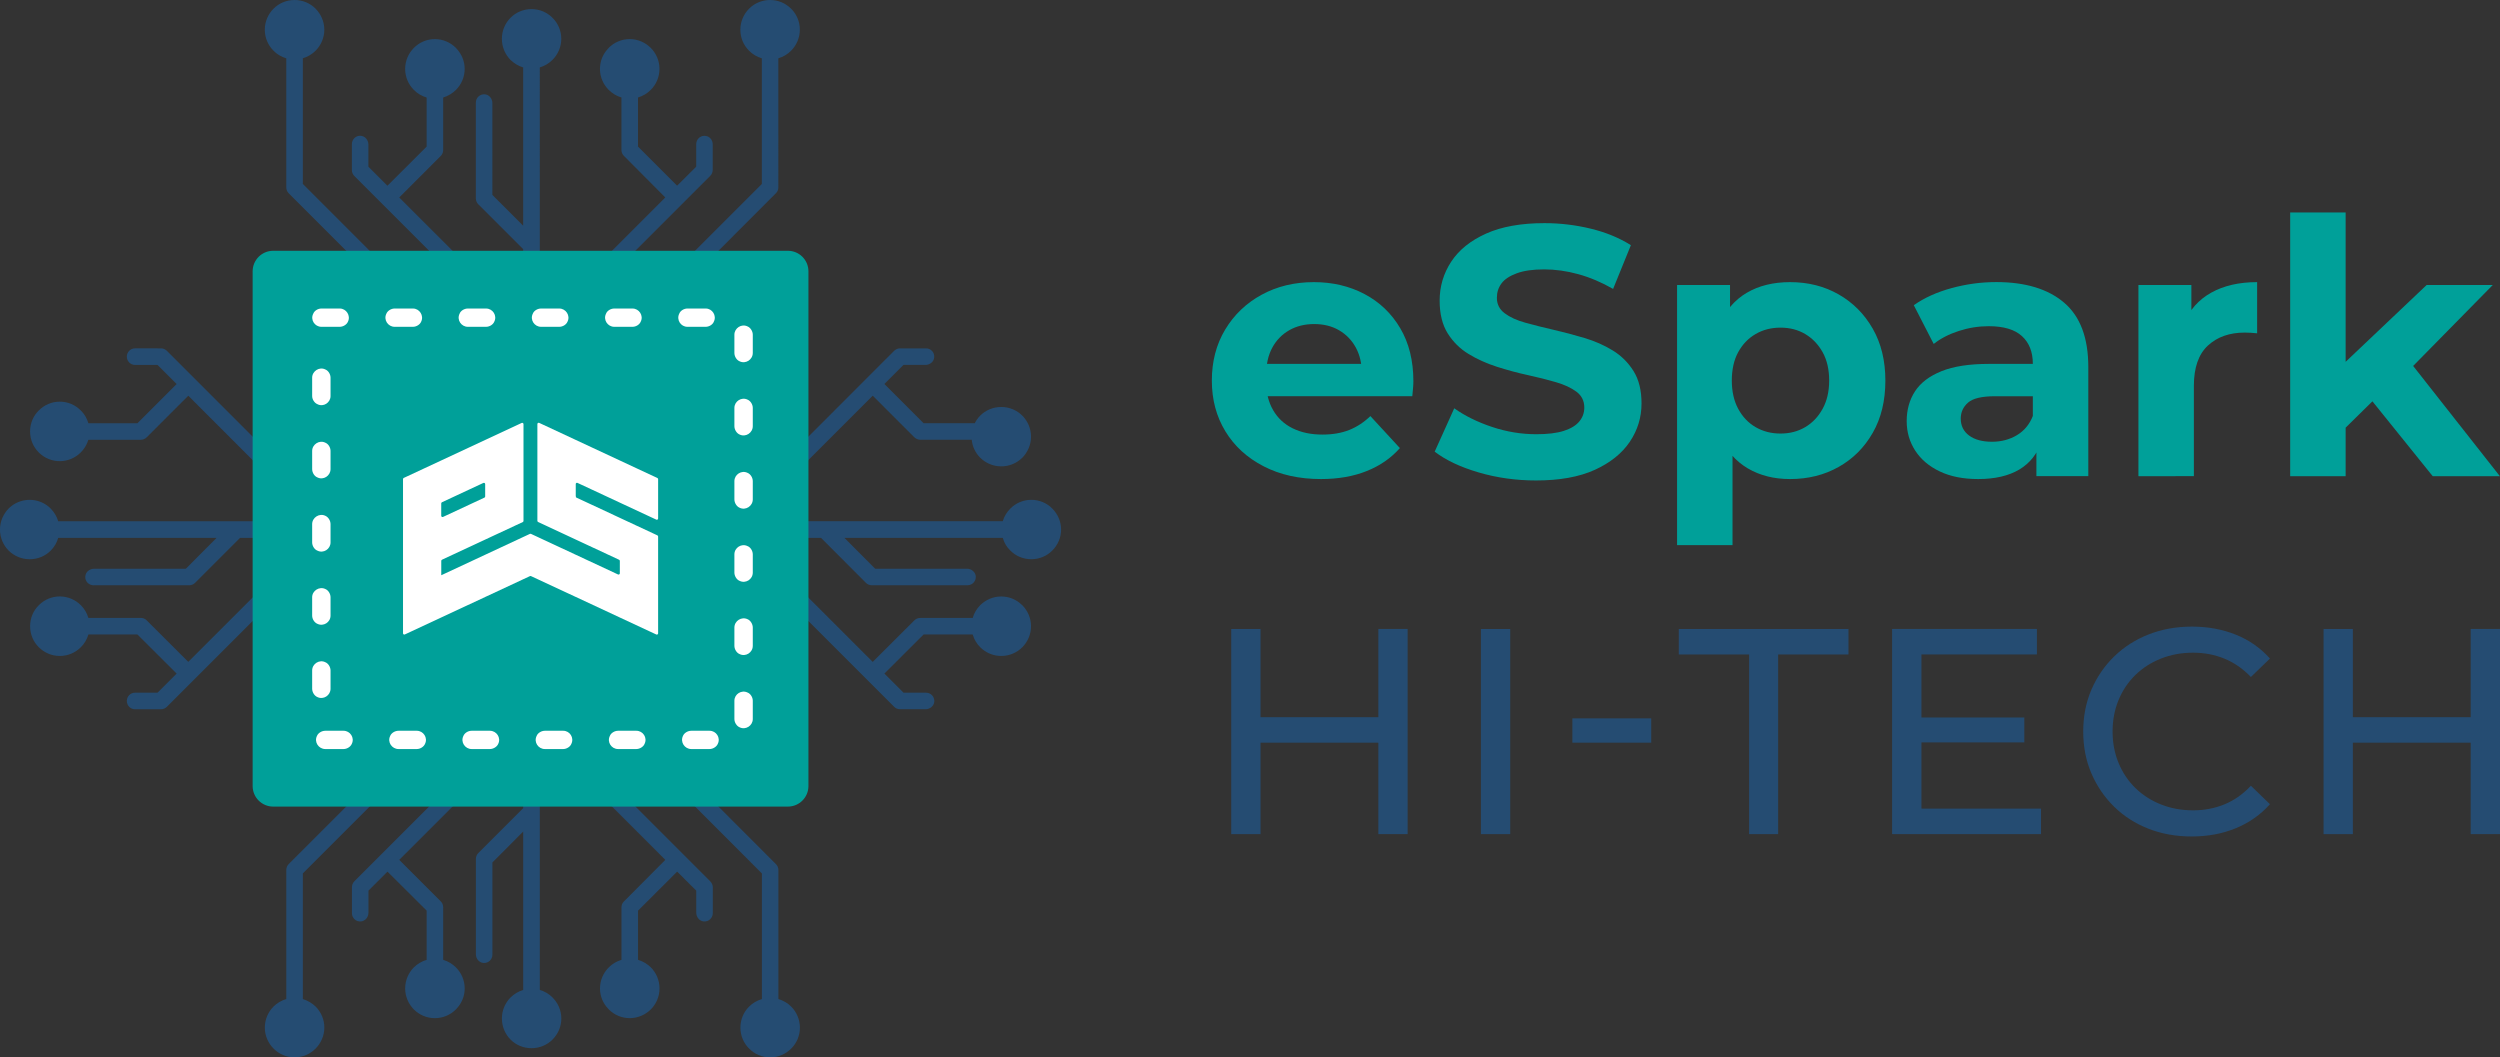 <?xml version="1.0" encoding="utf-8"?>
<!-- Generator: Adobe Illustrator 24.1.1, SVG Export Plug-In . SVG Version: 6.00 Build 0)  -->
<svg version="1.1" id="Layer_1" xmlns="http://www.w3.org/2000/svg" xmlns:xlink="http://www.w3.org/1999/xlink" x="0px" y="0px"
	 viewBox="0 0 1024 433.09" style="enable-background:new 0 0 1024 433.09;" xml:space="preserve">
<rect x="0" y="0" width="1024" height="433.09" fill="#333333" stroke="none"/>
<style type="text/css">
	.st0{fill-rule:evenodd;clip-rule:evenodd;fill:#254C72;}
	.st1{fill-rule:evenodd;clip-rule:evenodd;fill:#00A099;}
	.st2{fill:#FFFFFF;}
	.st3{fill-rule:evenodd;clip-rule:evenodd;fill:#FFFFFF;}
	.st4{fill:#254C72;}
	.st5{fill:#00A099;}
</style>
<g>
	<g>
		<g>
			<g>
				<path class="st4" d="M516.31,341.66h-12v-84.03h12V341.66z M565.65,304.2h-50.54v-10.44h50.54V304.2z M564.57,257.62h12v84.03
					h-12V257.62z"/>
				<path class="st4" d="M606.59,341.66v-84.03h12v84.03H606.59z"/>
				<path class="st4" d="M644.05,304.2v-9.96h32.29v9.96H644.05z"/>
				<path class="st4" d="M716.44,341.66v-73.59h-28.81v-10.44h69.51v10.44h-28.81v73.59H716.44z"/>
				<path class="st4" d="M787.02,331.21H836v10.44h-60.99v-84.03h59.31v10.44h-47.3V331.21z M785.94,293.88h43.22v10.21h-43.22
					V293.88z"/>
				<path class="st4" d="M897.71,342.62c-6.4,0-12.3-1.06-17.71-3.18c-5.4-2.12-10.08-5.12-14.04-9c-3.96-3.88-7.06-8.42-9.31-13.63
					c-2.24-5.2-3.36-10.92-3.36-17.17s1.12-11.96,3.36-17.17c2.24-5.2,5.36-9.74,9.36-13.63c4-3.88,8.71-6.88,14.11-9
					c5.4-2.12,11.3-3.18,17.71-3.18c6.48,0,12.46,1.1,17.95,3.3c5.48,2.2,10.14,5.46,13.99,9.78l-7.81,7.56
					c-3.2-3.36-6.8-5.86-10.8-7.5c-4-1.64-8.28-2.46-12.85-2.46c-4.72,0-9.1,0.8-13.14,2.4c-4.04,1.6-7.54,3.84-10.5,6.72
					c-2.96,2.88-5.26,6.3-6.9,10.26c-1.64,3.96-2.46,8.27-2.46,12.91c0,4.64,0.82,8.94,2.46,12.9c1.64,3.96,3.94,7.38,6.9,10.27
					c2.96,2.88,6.46,5.12,10.5,6.72c4.04,1.6,8.42,2.4,13.14,2.4c4.56,0,8.84-0.82,12.85-2.46c4-1.64,7.6-4.18,10.8-7.62l7.81,7.56
					c-3.84,4.32-8.51,7.6-13.99,9.85C910.3,341.5,904.27,342.62,897.71,342.62z"/>
				<path class="st4" d="M963.73,341.66h-12v-84.03h12V341.66z M1013.08,304.2h-50.54v-10.44h50.54V304.2z M1012,257.62h12v84.03
					h-12V257.62z"/>
			</g>
		</g>
		<g>
			<g>
				<path class="st5" d="M541.06,196.22c-8.93,0-16.77-1.75-23.51-5.24c-6.75-3.49-11.96-8.27-15.65-14.34
					c-3.69-6.06-5.53-12.98-5.53-20.75c0-7.86,1.82-14.82,5.46-20.89c3.64-6.06,8.61-10.82,14.92-14.27
					c6.31-3.44,13.44-5.17,21.4-5.17c7.67,0,14.58,1.63,20.75,4.88c6.16,3.25,11.04,7.91,14.63,13.98
					c3.59,6.07,5.39,13.32,5.39,21.76c0,0.87-0.05,1.87-0.15,2.98c-0.1,1.12-0.2,2.16-0.29,3.13h-63.62v-13.25h51.68l-8.73,3.93
					c0-4.08-0.83-7.62-2.48-10.63c-1.65-3.01-3.93-5.36-6.84-7.06c-2.91-1.7-6.31-2.55-10.19-2.55c-3.88,0-7.31,0.85-10.26,2.55
					c-2.96,1.7-5.27,4.08-6.92,7.13c-1.65,3.06-2.47,6.67-2.47,10.85v3.49c0,4.27,0.95,8.03,2.84,11.28
					c1.89,3.25,4.56,5.73,8.01,7.42c3.45,1.7,7.5,2.55,12.16,2.55c4.17,0,7.84-0.63,10.99-1.89c3.15-1.26,6.04-3.15,8.66-5.68
					l12.08,13.1c-3.59,4.08-8.1,7.21-13.54,9.39C554.4,195.12,548.14,196.22,541.06,196.22z"/>
				<path class="st5" d="M629.14,196.8c-8.15,0-15.97-1.09-23.44-3.28c-7.47-2.18-13.49-5.02-18.05-8.52l8.01-17.76
					c4.37,3.11,9.54,5.65,15.5,7.64c5.97,1.99,12.01,2.98,18.12,2.98c4.66,0,8.42-0.46,11.28-1.38c2.86-0.92,4.97-2.21,6.33-3.86
					c1.36-1.65,2.04-3.54,2.04-5.68c0-2.72-1.07-4.88-3.2-6.48c-2.14-1.6-4.95-2.91-8.44-3.93c-3.5-1.02-7.35-1.99-11.57-2.91
					c-4.22-0.92-8.44-2.06-12.67-3.42c-4.22-1.36-8.08-3.1-11.57-5.24c-3.5-2.13-6.33-4.95-8.52-8.44
					c-2.18-3.5-3.28-7.96-3.28-13.39c0-5.82,1.58-11.14,4.73-15.94c3.15-4.8,7.91-8.64,14.27-11.5c6.36-2.86,14.34-4.29,23.95-4.29
					c6.41,0,12.71,0.75,18.93,2.26c6.21,1.51,11.69,3.76,16.45,6.77l-7.28,17.91c-4.76-2.72-9.51-4.73-14.27-6.04
					c-4.75-1.31-9.41-1.96-13.98-1.96s-8.3,0.53-11.21,1.6c-2.91,1.07-5,2.45-6.26,4.15c-1.26,1.7-1.89,3.66-1.89,5.9
					c0,2.62,1.07,4.73,3.2,6.33c2.13,1.6,4.95,2.89,8.44,3.86c3.5,0.97,7.35,1.94,11.57,2.91c4.22,0.97,8.45,2.09,12.67,3.35
					c4.22,1.26,8.08,2.96,11.57,5.1c3.5,2.14,6.33,4.95,8.52,8.44c2.19,3.49,3.28,7.91,3.28,13.25c0,5.73-1.6,10.97-4.8,15.72
					c-3.2,4.76-7.99,8.59-14.34,11.5C646.87,195.34,638.84,196.8,629.14,196.8z"/>
				<path class="st5" d="M686.93,223.29V116.73h21.69v16.01l-0.44,23.29l1.46,23.15v44.11H686.93z M733.22,196.22
					c-6.6,0-12.37-1.46-17.32-4.37c-4.95-2.91-8.81-7.35-11.57-13.32c-2.77-5.97-4.15-13.51-4.15-22.64
					c0-9.22,1.31-16.79,3.93-22.71c2.62-5.92,6.41-10.34,11.36-13.25c4.95-2.91,10.87-4.37,17.76-4.37c7.38,0,14,1.67,19.87,5.02
					c5.87,3.35,10.53,8.03,13.98,14.05c3.44,6.02,5.17,13.1,5.17,21.25c0,8.25-1.72,15.38-5.17,21.4
					c-3.44,6.02-8.1,10.68-13.98,13.98C747.22,194.57,740.6,196.22,733.22,196.22z M729.29,177.58c3.78,0,7.16-0.87,10.12-2.62
					c2.96-1.75,5.34-4.24,7.13-7.5c1.79-3.25,2.69-7.11,2.69-11.57c0-4.56-0.9-8.44-2.69-11.65c-1.8-3.2-4.18-5.68-7.13-7.42
					c-2.96-1.75-6.33-2.62-10.12-2.62c-3.79,0-7.18,0.87-10.19,2.62c-3.01,1.75-5.38,4.22-7.13,7.42c-1.75,3.2-2.62,7.09-2.62,11.65
					c0,4.47,0.87,8.32,2.62,11.57c1.75,3.25,4.12,5.75,7.13,7.5C722.11,176.71,725.51,177.58,729.29,177.58z"/>
				<path class="st5" d="M810.24,196.22c-6.11,0-11.36-1.04-15.72-3.13c-4.37-2.08-7.72-4.92-10.05-8.52
					c-2.33-3.59-3.49-7.62-3.49-12.08c0-4.66,1.14-8.73,3.42-12.23c2.28-3.49,5.9-6.24,10.85-8.23c4.95-1.99,11.4-2.98,19.36-2.98
					h20.82v13.25h-18.34c-5.34,0-9,0.87-10.99,2.62c-1.99,1.75-2.98,3.93-2.98,6.55c0,2.91,1.14,5.22,3.42,6.92
					c2.28,1.7,5.41,2.55,9.39,2.55c3.79,0,7.18-0.9,10.19-2.69c3.01-1.8,5.19-4.44,6.55-7.93l3.49,10.48
					c-1.65,5.05-4.66,8.88-9.03,11.5C822.76,194.91,817.13,196.22,810.24,196.22z M834.11,195.05v-15.29l-1.46-3.35v-27.37
					c0-4.85-1.48-8.64-4.44-11.35c-2.96-2.72-7.5-4.08-13.61-4.08c-4.18,0-8.28,0.65-12.3,1.96c-4.03,1.31-7.45,3.08-10.26,5.31
					l-8.15-15.87c4.27-3.01,9.41-5.34,15.43-6.99c6.01-1.65,12.13-2.48,18.34-2.48c11.94,0,21.21,2.82,27.81,8.44
					c6.6,5.63,9.9,14.41,9.9,26.35v44.69H834.11z"/>
				<path class="st5" d="M875.9,195.05v-78.32h21.69v22.13l-3.06-6.41c2.33-5.53,6.06-9.73,11.21-12.59
					c5.14-2.86,11.4-4.3,18.78-4.3v20.96c-0.97-0.1-1.84-0.17-2.62-0.22c-0.78-0.05-1.6-0.07-2.47-0.07
					c-6.21,0-11.23,1.77-15.07,5.31c-3.83,3.54-5.75,9.05-5.75,16.52v36.98H875.9z"/>
				<path class="st5" d="M938.06,195.05V87.03h22.71v108.02H938.06z M956.84,179.04l0.58-27.66l36.54-34.65h27.08l-35.08,35.67
					L974.16,162L956.84,179.04z M996.44,195.05l-26.5-32.9l14.27-17.62l39.74,50.52H996.44z"/>
			</g>
		</g>
	</g>
	<g>
		<g>
			<g>
				<path class="st0" d="M68.32,143.66c-0.61-0.57-1.46-0.97-2.39-0.97H55.27c-1.82,0-3.32,1.54-3.32,3.37
					c0,1.91,1.5,3.41,3.32,3.41h9.25l7.83,7.83l-16.06,16.06H36.21c-0.61-2.07-1.66-3.85-3.12-5.23c-2.19-2.23-5.23-3.61-8.6-3.61
					c-3.37,0-6.41,1.38-8.6,3.61c-2.23,2.15-3.57,5.23-3.57,8.6c0,3.32,1.34,6.41,3.57,8.6l0.24,0.24c2.19,2.07,5.15,3.32,8.35,3.32
					c3.32,0,6.41-1.38,8.6-3.57c1.46-1.42,2.51-3.24,3.12-5.19H57.7c0.93,0,1.78-0.41,2.39-1.01l17.03-17.03l33.45,33.45
					c0.65,0.69,1.54,1.01,2.39,1.01h1.38v-6.85L68.32,143.66z M23.84,213.49c-0.57-1.95-1.66-3.73-3.08-5.19
					c-2.19-2.19-5.23-3.57-8.56-3.57c-3.37,0-6.45,1.34-8.68,3.57c-2.15,2.23-3.53,5.27-3.53,8.6c0,3.37,1.38,6.45,3.53,8.6
					c2.23,2.23,5.31,3.57,8.68,3.57c3.32,0,6.41-1.34,8.6-3.57c1.38-1.38,2.47-3.16,3.04-5.19h64.88l-12.61,12.65H38.52
					c-1.78,0-3.41,1.26-3.57,3.04c-0.24,2.03,1.38,3.73,3.37,3.73h39.17c0.97,0,1.78-0.37,2.39-0.97l18.45-18.45h16.02v-6.81H23.84z
					 M112.97,236.68c-0.85,0-1.74,0.32-2.39,0.97L77.12,271.1l-17.03-16.99c-0.61-0.65-1.46-1.01-2.39-1.01H36.21
					c-0.61-1.99-1.66-3.81-3.12-5.23c-2.19-2.19-5.27-3.57-8.6-3.57c-3.2,0-6.16,1.26-8.35,3.37l-0.24,0.24
					c-2.23,2.15-3.57,5.23-3.57,8.56c0,3.37,1.34,6.45,3.57,8.64c2.19,2.19,5.23,3.57,8.6,3.57c3.37,0,6.41-1.38,8.6-3.57
					c1.46-1.42,2.51-3.2,3.12-5.23h20.07l16.06,16.02l-7.83,7.83h-9.25c-1.82,0-3.32,1.5-3.32,3.37c0,1.91,1.5,3.41,3.32,3.41h10.66
					c0.93,0,1.78-0.36,2.39-0.97l46.02-46.02v-6.81H112.97z M124.04,75.34V23.88c1.99-0.61,3.77-1.66,5.23-3.12
					c2.19-2.19,3.57-5.23,3.57-8.6c0-3.37-1.42-6.41-3.57-8.6C127.08,1.34,124,0,120.67,0c-3.41,0-6.41,1.34-8.64,3.57
					c-2.19,2.19-3.57,5.27-3.57,8.6c0,3.37,1.38,6.41,3.57,8.6c1.42,1.46,3.2,2.51,5.23,3.12v52.87c0,0.93,0.37,1.78,0.97,2.39
					l34.43,34.43h9.61L124.04,75.34z M124.04,409.21v-51.46l38.24-38.24h-9.61l-34.43,34.43c-0.61,0.61-0.97,1.46-0.97,2.39v52.87
					c-2.03,0.61-3.81,1.66-5.23,3.08c-2.19,2.19-3.57,5.27-3.57,8.6c0,3.37,1.38,6.41,3.57,8.6c2.19,2.23,5.23,3.61,8.64,3.61
					c3.32,0,6.41-1.38,8.6-3.61c2.15-2.15,3.57-5.23,3.57-8.6c0-3.32-1.38-6.41-3.57-8.6C127.81,410.87,126.02,409.82,124.04,409.21
					z M181.53,393.15v-21.53c0-0.93-0.37-1.78-0.97-2.39l-17.03-17.03l32.68-32.68h-9.61L145.12,361c-0.61,0.65-0.97,1.5-0.97,2.39
					v10.66c0,1.95,1.66,3.57,3.69,3.37c1.78-0.16,3.08-1.78,3.08-3.57v-9.04l7.79-7.79L174.76,373v20.15
					c-2.03,0.61-3.81,1.66-5.23,3.08c-2.19,2.19-3.57,5.27-3.57,8.64c0,3.32,1.38,6.41,3.57,8.6c2.19,2.19,5.23,3.57,8.6,3.57
					c3.37,0,6.41-1.38,8.64-3.61l0.2-0.24c2.07-2.15,3.37-5.11,3.37-8.31c0-3.37-1.38-6.41-3.57-8.6
					C185.35,394.82,183.52,393.76,181.53,393.15z M163.53,80.89l17.03-17.03c0.61-0.65,0.97-1.46,0.97-2.43V39.94
					c1.99-0.61,3.81-1.7,5.23-3.12c2.19-2.19,3.57-5.23,3.57-8.6c0-3.2-1.3-6.16-3.37-8.35l-0.2-0.24
					c-2.23-2.23-5.27-3.61-8.64-3.61c-3.37,0-6.41,1.38-8.6,3.61c-2.19,2.19-3.57,5.23-3.57,8.6s1.38,6.41,3.57,8.6
					c1.42,1.46,3.2,2.51,5.23,3.12v20.11l-16.06,16.02l-7.79-7.79V59.2c0-1.78-1.3-3.41-3.08-3.57c-2.03-0.2-3.69,1.42-3.69,3.41
					v10.62c0,0.93,0.37,1.78,0.97,2.39l41.52,41.52h9.61L163.53,80.89z M226.3,408.56l-0.2-0.2c-1.38-1.34-3.08-2.31-4.99-2.88
					v-85.96h-6.81v11.52l-18.41,18.41c-0.61,0.61-0.97,1.46-0.97,2.39v39.05c0,1.74,1.26,3.37,3.04,3.53
					c2.03,0.2,3.73-1.38,3.73-3.37v-37.79l12.61-12.65v64.88c-1.99,0.57-3.73,1.66-5.19,3.08c-2.19,2.23-3.53,5.23-3.53,8.6
					c0,3.37,1.34,6.41,3.53,8.64c2.19,2.19,5.23,3.53,8.6,3.53s6.41-1.34,8.6-3.53c2.23-2.23,3.61-5.27,3.61-8.64
					C229.91,413.79,228.53,410.79,226.3,408.56z M226.3,7.3c-2.19-2.23-5.23-3.57-8.6-3.57s-6.41,1.34-8.6,3.57
					c-2.19,2.19-3.53,5.23-3.53,8.6s1.34,6.41,3.53,8.64c1.46,1.38,3.2,2.51,5.19,3.08v64.84l-12.61-12.61V42.21
					c0-1.78-1.3-3.41-3.04-3.57c-2.03-0.2-3.73,1.38-3.73,3.37v39.25c0,0.93,0.37,1.78,0.97,2.39l18.41,18.41v11.52h6.81V27.61
					c1.99-0.57,3.81-1.7,5.19-3.08c2.23-2.23,3.61-5.27,3.61-8.64S228.53,9.49,226.3,7.3z M289.47,55.75
					c-2.27-0.61-4.3,1.09-4.3,3.28v9.24l-7.83,7.79l-16.02-16.02V39.94c1.99-0.61,3.77-1.66,5.23-3.12c2.19-2.19,3.57-5.23,3.57-8.6
					s-1.38-6.41-3.57-8.6c-2.23-2.23-5.27-3.61-8.6-3.61c-3.37,0-6.45,1.38-8.64,3.61l-0.2,0.24c-2.11,2.19-3.37,5.15-3.37,8.35
					c0,3.37,1.38,6.41,3.57,8.6c1.42,1.42,3.2,2.51,5.23,3.12v21.49c0,0.97,0.36,1.78,1.01,2.43l16.95,17.03l-32.68,32.68h9.57
					l41.52-41.52c0.61-0.61,1.01-1.46,1.01-2.39v-10.5C291.95,57.62,290.97,56.16,289.47,55.75z M290.93,361l-41.48-41.48h-9.61
					l32.68,32.68l-16.95,17.03c-0.65,0.61-1.01,1.46-1.01,2.39v21.53c-2.03,0.61-3.81,1.66-5.23,3.12c-2.19,2.19-3.57,5.23-3.57,8.6
					c0,3.2,1.26,6.16,3.37,8.31l0.2,0.24c2.19,2.23,5.27,3.61,8.64,3.61c3.32,0,6.37-1.38,8.6-3.57c2.19-2.19,3.57-5.27,3.57-8.6
					c0-3.37-1.38-6.45-3.57-8.64c-1.46-1.42-3.24-2.47-5.23-3.08V373l16.02-15.98l7.83,7.79v9.04c0,1.78,1.26,3.41,3.04,3.57
					c2.03,0.2,3.73-1.42,3.73-3.37v-10.66C291.95,362.5,291.54,361.65,290.93,361z M324.06,412.29c-1.42-1.42-3.2-2.47-5.23-3.08
					v-52.87c0-0.93-0.37-1.78-1.01-2.39l-34.38-34.43h-9.57l38.2,38.24v51.46c-2.03,0.61-3.81,1.66-5.23,3.08
					c-2.23,2.19-3.57,5.27-3.57,8.6c0,3.37,1.38,6.45,3.57,8.6c2.19,2.23,5.27,3.61,8.6,3.61c3.37,0,6.41-1.38,8.64-3.61
					c2.19-2.15,3.57-5.23,3.57-8.6C327.63,417.56,326.25,414.48,324.06,412.29z M324.06,3.57l-0.24-0.2
					C321.63,1.26,318.71,0,315.42,0c-3.32,0-6.41,1.34-8.6,3.57c-2.19,2.19-3.57,5.23-3.57,8.6c0,3.37,1.34,6.41,3.57,8.6
					c1.42,1.46,3.2,2.51,5.23,3.12v51.46l-38.24,38.24h9.61l34.38-34.43c0.65-0.61,1.01-1.46,1.01-2.39V23.88
					c2.03-0.61,3.81-1.66,5.23-3.12c2.19-2.19,3.57-5.23,3.57-8.6C327.63,8.8,326.25,5.76,324.06,3.57z"/>
				<path class="st0" d="M418.74,247.91c2.15,2.15,3.57,5.23,3.57,8.56c0,3.37-1.38,6.45-3.57,8.64c-2.19,2.19-5.27,3.57-8.6,3.57
					c-3.41,0-6.45-1.38-8.64-3.57c-1.42-1.42-2.51-3.2-3.08-5.23h-20.11l-16.06,16.02l7.83,7.83h9.24c1.99,0,3.53,1.7,3.37,3.73
					c-0.2,1.74-1.78,3.04-3.57,3.04h-10.46c-0.93,0-1.78-0.36-2.39-0.97l-46.02-46.02v-6.81h1.38c0.85,0,1.74,0.32,2.39,0.97
					l33.45,33.45l17.03-16.99c0.61-0.65,1.46-1.01,2.39-1.01h21.53c0.57-1.99,1.66-3.81,3.08-5.23c2.23-2.19,5.23-3.57,8.64-3.57
					c3.2,0,6.16,1.26,8.35,3.37L418.74,247.91z"/>
				<path class="st0" d="M422.31,178.86c0,3.37-1.42,6.41-3.57,8.64l-0.24,0.2c-2.19,2.07-5.15,3.32-8.35,3.32
					c-3.41,0-6.41-1.34-8.64-3.53c-1.95-1.95-3.2-4.5-3.49-7.38h-21.13c-0.93,0-1.78-0.41-2.39-1.01l-17.03-17.03l-33.45,33.45
					c-0.65,0.69-1.54,1.01-2.39,1.01h-1.38v-6.81l46.02-46.06c0.61-0.57,1.46-0.97,2.39-0.97h10.66c1.99,0,3.57,1.74,3.32,3.73
					c-0.16,1.78-1.78,3.04-3.53,3.04h-9.04l-7.83,7.83l16.06,16.06h20.96c0.61-1.18,1.34-2.23,2.23-3.12
					c2.19-2.19,5.23-3.53,8.64-3.53c3.32,0,6.41,1.34,8.6,3.53C420.93,172.45,422.31,175.49,422.31,178.86z"/>
				<path class="st0" d="M434.63,216.89c0,3.37-1.42,6.45-3.61,8.6c-2.19,2.23-5.23,3.57-8.6,3.57c-3.37,0-6.41-1.34-8.6-3.57
					c-1.46-1.38-2.51-3.16-3.08-5.19h-64.88l12.61,12.65h37.59c1.78,0,3.41,1.26,3.61,3.04c0.2,2.03-1.38,3.73-3.41,3.73h-39.21
					c-0.89,0-1.74-0.37-2.35-0.97l-18.41-18.45h-16.06v-6.81h90.5c0.57-1.95,1.66-3.73,3.08-5.15c2.19-2.23,5.23-3.61,8.6-3.61
					c3.37,0,6.41,1.34,8.6,3.57C433.22,210.53,434.63,213.57,434.63,216.89z"/>
			</g>
		</g>
		<path class="st1" d="M322.71,330.38H111.9c-4.65,0-8.42-3.77-8.42-8.42V111.14c0-4.65,3.77-8.42,8.42-8.42h210.82
			c4.65,0,8.42,3.77,8.42,8.42v210.82C331.14,326.61,327.37,330.38,322.71,330.38z"/>
		<path class="st2" d="M269.25,195.78l-1.61-0.75l-6.63-3.09l-7.13-3.33l-11.41-5.32l-6.69-3.12l-0.04-0.02l-14.89-6.94
			c-0.35-0.16-0.74,0.09-0.74,0.48v39.65c0,0.2,0.12,0.39,0.3,0.47l3.48,1.62l11.89,5.55l6.65,3.1l11.15,5.2
			c0.18,0.08,0.3,0.27,0.3,0.47v5.07c0,0.38-0.4,0.64-0.74,0.48l-17.36-8.1l-0.02-0.01l-14.76-6.88v0l-0.89-0.42l-2.62-1.22
			c-0.14-0.06-0.3-0.06-0.44,0l-0.77,0.36l-2.75,1.28l-31.67,14.78l-1.12,0.52v-5.88c0-0.2,0.12-0.39,0.3-0.48l17.7-8.25l15.44-7.2
			c0.15-0.09,0.24-0.26,0.24-0.44v-39.65c0-0.38-0.4-0.64-0.74-0.48l-14.93,6.96l-18.01,8.4l-15.37,7.16
			c-0.18,0.08-0.3,0.27-0.3,0.48v63.16c0,0.3,0.25,0.53,0.54,0.52h0.01c0.06,0,0.13-0.02,0.2-0.05l2.71-1.26l48.53-22.63
			c0.14-0.07,0.29-0.07,0.44,0l2.62,1.22l15.67,7.3l18.1,8.44l14.93,6.96c0.34,0.16,0.74-0.09,0.74-0.48v-39.65
			c0-0.2-0.12-0.39-0.3-0.48l-8.28-3.86l-7.09-3.31l-11.45-5.34l-6.35-2.96c-0.08-0.04-0.15-0.1-0.2-0.17
			c-0.04-0.06-0.06-0.12-0.08-0.18l0.11-0.05c-0.06-0.09-0.1-0.19-0.1-0.3v-4.86c0-0.37,0.38-0.61,0.71-0.46l5.71,2.66l0,0
			l0.24,0.11l6.63,3.09l4.78,2.23l13.75,6.41l1.18,0.55c0.34,0.16,0.74-0.09,0.74-0.48v-16.14
			C269.55,196.05,269.42,195.86,269.25,195.78z M180.73,206.19c0-0.2,0.12-0.38,0.3-0.47l16.96-7.91c0.35-0.16,0.74,0.09,0.74,0.48
			v5.06c0,0.19-0.1,0.37-0.27,0.46l0,0l-17.03,7.94c-0.33,0.12-0.7-0.12-0.7-0.49V206.19z"/>
		<g>
			<path class="st3" d="M127.86,154.7c0-2.69,2.96-4.62,5.42-3.36c1.21,0.49,2.11,1.93,2.11,3.36v7.53c0,2.69-2.91,4.62-5.38,3.32
				c-1.21-0.49-2.15-1.93-2.15-3.32V154.7z"/>
			<path class="st3" d="M127.86,184.7c0-2.69,2.96-4.62,5.42-3.36c1.21,0.49,2.11,1.93,2.11,3.36v7.44c0,2.73-2.91,4.66-5.38,3.41
				c-1.21-0.45-2.15-1.93-2.15-3.41V184.7z"/>
			<path class="st3" d="M127.86,214.69c0-2.73,2.96-4.62,5.42-3.41c1.21,0.54,2.11,1.97,2.11,3.41v7.49c0,2.73-2.91,4.62-5.38,3.36
				c-1.21-0.45-2.15-1.93-2.15-3.36V214.69z"/>
			<path class="st3" d="M127.86,244.63c0-2.69,2.96-4.57,5.42-3.36c1.21,0.49,2.11,1.97,2.11,3.36v7.53c0,2.73-2.91,4.57-5.38,3.36
				c-1.21-0.49-2.15-1.93-2.15-3.36V244.63z"/>
			<path class="st3" d="M127.86,274.62c0-2.73,2.96-4.62,5.42-3.36c1.21,0.49,2.11,1.97,2.11,3.36v7.49c0,2.73-2.91,4.62-5.38,3.41
				c-1.21-0.49-2.15-1.97-2.15-3.41V274.62z"/>
			<path class="st3" d="M142.52,131.75c-0.49,1.21-1.97,2.11-3.36,2.11h-7.53c-2.69,0-4.62-2.87-3.32-5.38
				c0.45-1.21,1.93-2.11,3.32-2.11h7.53C141.85,126.37,143.73,129.29,142.52,131.75z"/>
			<path class="st3" d="M140.73,299.32c2.69,0,4.62,2.87,3.36,5.38c-0.49,1.17-1.93,2.11-3.36,2.11h-7.49
				c-2.73,0-4.66-2.87-3.41-5.38c0.49-1.21,1.97-2.11,3.41-2.11H140.73z"/>
			<path class="st3" d="M172.51,131.75c-0.49,1.21-1.97,2.11-3.36,2.11h-7.53c-2.69,0-4.62-2.87-3.36-5.38
				c0.49-1.21,1.97-2.11,3.36-2.11h7.53C171.84,126.37,173.72,129.29,172.51,131.75z"/>
			<path class="st3" d="M170.72,299.32c2.69,0,4.62,2.87,3.36,5.38c-0.49,1.17-1.93,2.11-3.36,2.11h-7.49
				c-2.73,0-4.66-2.87-3.41-5.38c0.49-1.21,1.97-2.11,3.41-2.11H170.72z"/>
			<path class="st3" d="M191.61,133.86c-2.69,0-4.62-2.87-3.36-5.38c0.45-1.21,1.93-2.11,3.36-2.11h7.49c2.73,0,4.62,2.91,3.36,5.38
				c-0.49,1.21-1.93,2.11-3.36,2.11H191.61z"/>
			<path class="st3" d="M200.66,306.81h-7.49c-2.69,0-4.62-2.87-3.36-5.38c0.49-1.21,1.93-2.11,3.36-2.11h7.49
				c2.73,0,4.66,2.87,3.41,5.38C203.58,305.87,202.1,306.81,200.66,306.81z"/>
			<path class="st3" d="M221.6,133.86c-2.69,0-4.62-2.87-3.36-5.38c0.45-1.21,1.93-2.11,3.36-2.11h7.49c2.69,0,4.62,2.91,3.36,5.38
				c-0.49,1.21-1.93,2.11-3.36,2.11H221.6z"/>
			<path class="st3" d="M223.17,306.81c-2.73,0-4.62-2.87-3.36-5.38c0.45-1.21,1.97-2.11,3.36-2.11h7.53c2.69,0,4.57,2.87,3.32,5.38
				c-0.45,1.17-1.93,2.11-3.32,2.11H223.17z"/>
			<path class="st3" d="M251.59,133.86c-2.69,0-4.62-2.87-3.36-5.38c0.45-1.21,1.93-2.11,3.36-2.11h7.49c2.69,0,4.62,2.91,3.36,5.38
				c-0.49,1.21-1.93,2.11-3.36,2.11H251.59z"/>
			<path class="st3" d="M253.16,306.81c-2.73,0-4.62-2.87-3.36-5.38c0.45-1.21,1.97-2.11,3.36-2.11h7.49c2.73,0,4.62,2.87,3.36,5.38
				c-0.45,1.17-1.97,2.11-3.36,2.11H253.16z"/>
			<path class="st3" d="M281.54,126.37h7.53c2.69,0,4.57,2.91,3.32,5.38c-0.45,1.21-1.93,2.11-3.32,2.11h-7.53
				c-2.69,0-4.57-2.87-3.32-5.38C278.67,127.27,280.15,126.37,281.54,126.37z"/>
			<path class="st3" d="M290.64,306.81h-7.49c-2.73,0-4.62-2.87-3.41-5.38c0.49-1.21,1.97-2.11,3.41-2.11h7.49
				c2.73,0,4.62,2.87,3.36,5.38C293.51,305.87,292.03,306.81,290.64,306.81z"/>
			<path class="st3" d="M308.34,144.57c0,2.73-2.91,4.66-5.42,3.41c-1.17-0.49-2.11-1.93-2.11-3.41v-7.49
				c0-2.69,2.91-4.62,5.42-3.36c1.17,0.49,2.11,1.97,2.11,3.36V144.57z"/>
			<path class="st3" d="M308.34,174.56c0,2.73-2.91,4.66-5.42,3.41c-1.17-0.49-2.11-1.97-2.11-3.41v-7.49
				c0-2.69,2.91-4.62,5.42-3.36c1.17,0.49,2.11,1.93,2.11,3.36V174.56z"/>
			<path class="st3" d="M308.34,204.55c0,2.73-2.91,4.66-5.42,3.41c-1.17-0.49-2.11-1.97-2.11-3.41v-7.49
				c0-2.69,2.91-4.62,5.42-3.36c1.17,0.49,2.11,1.93,2.11,3.36V204.55z"/>
			<path class="st3" d="M308.34,234.55c0,2.73-2.91,4.62-5.42,3.36c-1.17-0.45-2.11-1.97-2.11-3.36v-7.49
				c0-2.73,2.91-4.62,5.42-3.36c1.17,0.45,2.11,1.93,2.11,3.36V234.55z"/>
			<path class="st3" d="M308.34,264.54c0,2.73-2.91,4.62-5.42,3.36c-1.17-0.45-2.11-1.97-2.11-3.36v-7.49
				c0-2.73,2.91-4.62,5.42-3.41c1.17,0.49,2.11,1.97,2.11,3.41V264.54z"/>
			<path class="st3" d="M308.34,287v7.53c0,2.69-2.91,4.62-5.42,3.36c-1.17-0.49-2.11-1.97-2.11-3.36V287
				c0-2.69,2.91-4.57,5.42-3.32C307.4,284.13,308.34,285.61,308.34,287z"/>
		</g>
	</g>
</g>
</svg>
